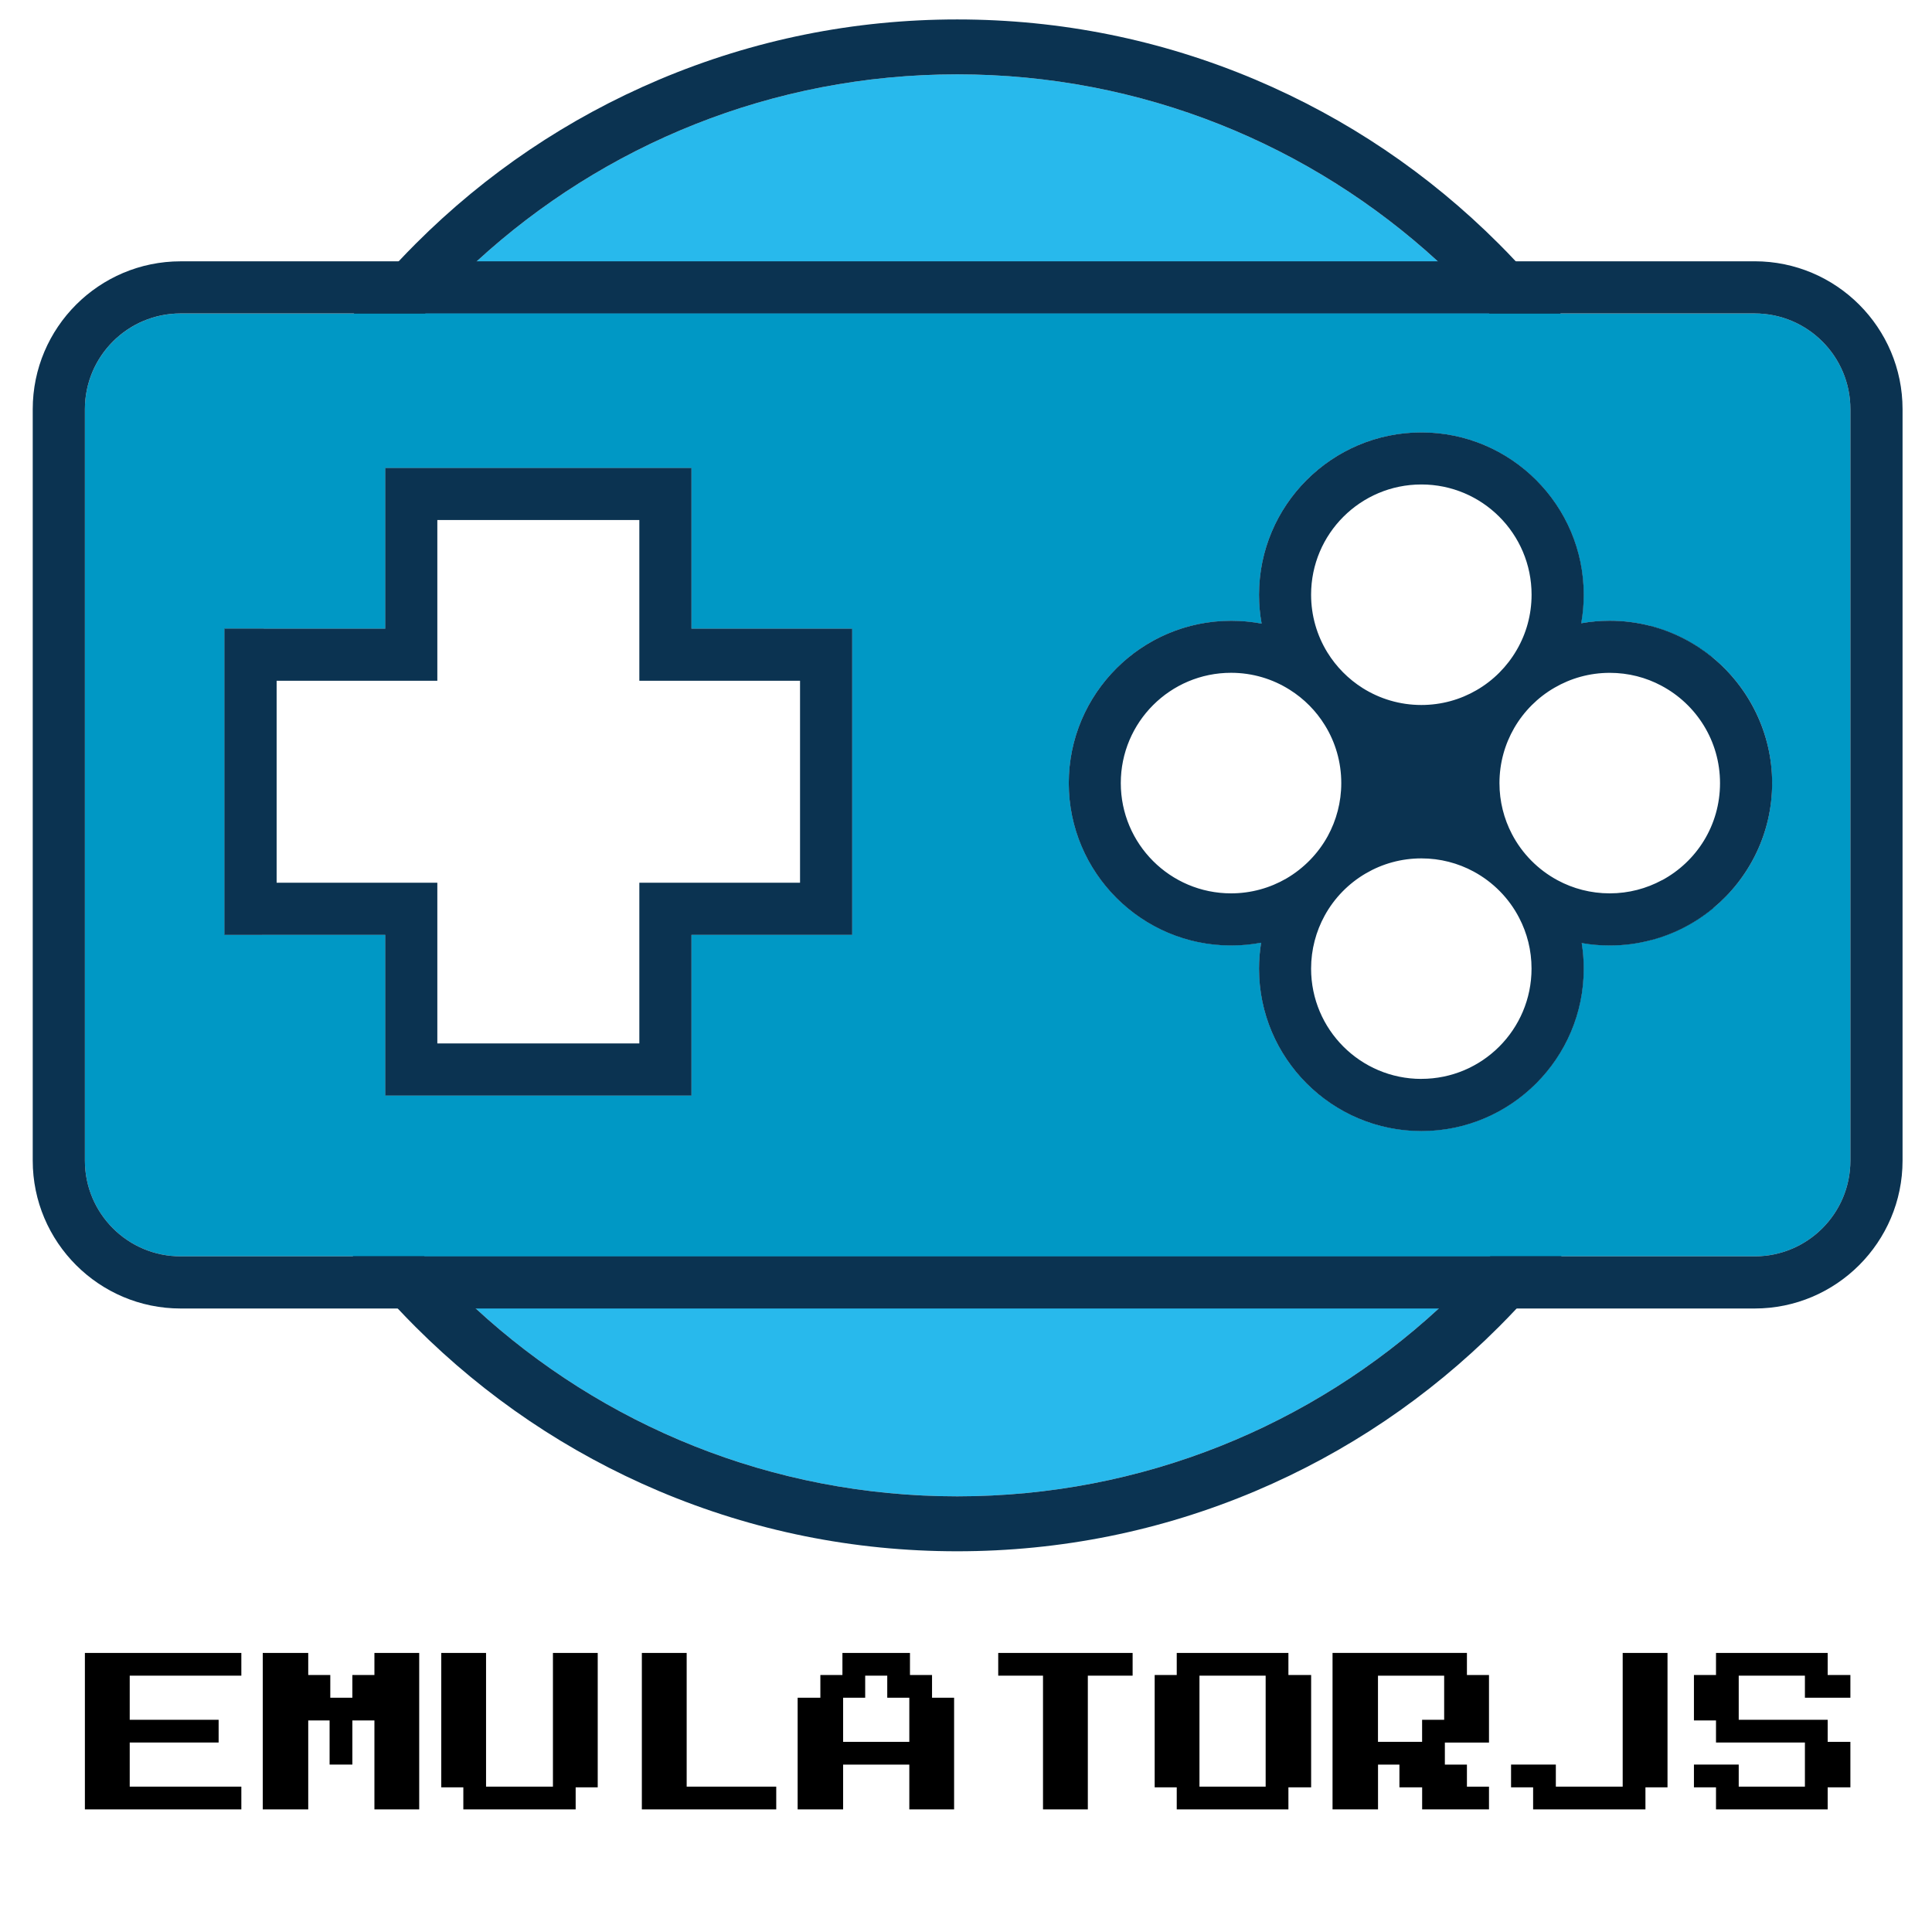 <svg xmlns="http://www.w3.org/2000/svg" id="Layer_1" width="500" height="500" data-name="Layer 1" viewBox="0 0 500 500"><defs><style>.cls-1{fill:#0098c5}.cls-2{fill:#0b3351}.cls-3{fill:#28b9ec}</style></defs><g><g><path d="M416.6,244.69c-2.48,0-4.91-.22-7.26-.63.35,2.15.53,4.38.53,6.63,0,23.17-18.85,42.03-42.02,42.03s-42.03-18.86-42.03-42.03c0-2.28.19-4.53.54-6.72-2.52.47-5.11.72-7.75.72-23.17,0-42.03-18.86-42.03-42.03s18.86-42.02,42.03-42.02c2.69,0,5.33.25,7.88.73-.44-2.42-.67-4.91-.67-7.46,0-23.17,18.86-42.02,42.03-42.02s42.02,18.85,42.02,42.02c0,2.52-.22,4.98-.65,7.37,2.39-.43,4.86-.65,7.37-.65,3.62,0,7.15.46,10.5,1.33-6.99-30.55-21.6-58.2-41.72-80.84-4.2-4.73-8.64-9.23-13.28-13.5-32.75-30.05-76.41-48.38-124.36-48.38s-91.6,18.33-124.35,48.38c-4.65,4.26-9.08,8.77-13.28,13.5-20.26,22.82-34.94,50.72-41.87,81.56h31.47v-41.59h79.25v41.59h41.6v79.25h-41.6v41.6h-79.25v-41.6h-31.9c6.73,31.47,21.52,59.97,42.08,83.2,4.17,4.72,8.59,9.22,13.23,13.5,32.77,30.19,76.55,48.62,124.62,48.62s91.86-18.43,124.63-48.62c4.64-4.28,9.06-8.78,13.23-13.5,20.28-22.91,34.94-50.92,41.79-81.86-3.45.92-7.07,1.42-10.79,1.42Z" class="cls-3"/><path d="M427.38,243.27c-6.86,30.94-21.52,58.96-41.79,81.86-4.17,4.72-8.59,9.22-13.23,13.5-32.77,30.19-76.55,48.62-124.63,48.62s-91.84-18.43-124.62-48.62c-4.64-4.28-9.06-8.78-13.23-13.5-20.57-23.24-35.35-51.73-42.08-83.2h-9.7v-79.25h10.13c6.93-30.84,21.6-58.74,41.87-81.56,4.2-4.73,8.63-9.23,13.28-13.5,32.75-30.05,76.41-48.38,124.35-48.38s91.62,18.33,124.36,48.38c4.64,4.26,9.08,8.77,13.28,13.5,20.11,22.64,34.72,50.29,41.72,80.84,6,1.54,11.46,4.39,16.11,8.18-2.53-15.1-6.83-29.83-12.84-44.04-6.84-16.19-15.72-31.24-26.5-44.98-3.64-4.65-7.51-9.16-11.6-13.5-1.43-1.53-2.88-3.04-4.38-4.53-18.2-18.2-39.39-32.48-62.99-42.48-24.45-10.33-50.41-15.58-77.17-15.58s-52.7,5.25-77.15,15.58c-23.6,9.99-44.8,24.27-63,42.48-1.49,1.49-2.95,3-4.39,4.53-4.07,4.34-7.94,8.84-11.59,13.5-10.78,13.74-19.64,28.79-26.49,44.98-10.35,24.44-15.58,50.41-15.58,77.15s5.24,52.72,15.58,77.16c6.81,16.09,15.61,31.07,26.28,44.73,3.64,4.65,7.49,9.15,11.55,13.5,1.52,1.62,3.06,3.21,4.63,4.78,18.2,18.19,39.4,32.48,63,42.48,24.45,10.33,50.41,15.57,77.15,15.57s52.72-5.24,77.17-15.57c23.6-9.99,44.79-24.29,62.99-42.48,1.57-1.57,3.11-3.16,4.63-4.78,4.06-4.35,7.91-8.84,11.54-13.5,10.69-13.66,19.5-28.64,26.31-44.73,6.2-14.65,10.56-29.85,13.07-45.43-4.63,3.85-10.07,6.72-16.05,8.3Z" class="cls-2"/></g><g><path d="M454.1,81.13H46.75c-13.69,0-24.78,11.09-24.78,24.78v194.45c0,13.69,11.09,24.78,24.78,24.78h407.35c13.69,0,24.78-11.09,24.78-24.78V105.9c0-13.69-11.09-24.78-24.78-24.78ZM220.55,241.93h-41.6v41.6h-79.25v-41.6h-41.6v-79.25h41.6v-41.59h79.25v41.59h41.6v79.25ZM443.44,234.97c-4.63,3.85-10.07,6.72-16.05,8.3-3.45.92-7.07,1.42-10.79,1.42-2.48,0-4.91-.22-7.26-.63.35,2.15.53,4.38.53,6.63,0,23.17-18.85,42.03-42.02,42.03s-42.03-18.86-42.03-42.03c0-2.28.19-4.53.54-6.72-2.52.47-5.11.72-7.75.72-23.17,0-42.03-18.86-42.03-42.03s18.86-42.02,42.03-42.02c2.69,0,5.33.25,7.88.73-.44-2.42-.67-4.91-.67-7.46,0-23.17,18.86-42.02,42.03-42.02s42.02,18.85,42.02,42.02c0,2.52-.22,4.98-.65,7.37,2.39-.43,4.86-.65,7.37-.65,3.62,0,7.15.46,10.5,1.33,6,1.54,11.46,4.39,16.11,8.18,9.4,7.73,15.41,19.43,15.41,32.51s-5.92,24.6-15.18,32.32Z" class="cls-1"/><path d="M454.1,67.63H46.75c-21.11,0-38.28,17.16-38.28,38.28v194.45c0,21.1,17.16,38.28,38.28,38.28h407.35c21.11,0,38.28-17.18,38.28-38.28V105.9c0-21.11-17.16-38.28-38.28-38.28ZM478.88,300.36c0,13.69-11.09,24.78-24.78,24.78H46.75c-13.69,0-24.78-11.09-24.78-24.78V105.9c0-13.69,11.09-24.78,24.78-24.78h407.35c13.69,0,24.78,11.09,24.78,24.78v194.45Z" class="cls-2"/></g><path d="M178.95,162.69v-41.59h-79.25v41.59h-41.6v79.25h41.6v41.6h79.25v-41.6h41.6v-79.25h-41.6ZM207.05,228.45h-41.59v41.59h-52.28v-41.59h-41.59v-52.27h41.59v-41.6h52.28v41.6h41.59v52.27Z" class="cls-2"/><path d="M443.21,170.15c-4.65-3.79-10.12-6.64-16.11-8.18-3.35-.87-6.88-1.33-10.5-1.33-2.52,0-4.98.22-7.37.65.43-2.39.65-4.86.65-7.37,0-23.17-18.85-42.02-42.02-42.02s-42.03,18.85-42.03,42.02c0,2.56.23,5.05.67,7.46-2.56-.48-5.19-.73-7.88-.73-23.17,0-42.03,18.85-42.03,42.02s18.86,42.03,42.03,42.03c2.64,0,5.24-.25,7.75-.72-.35,2.19-.54,4.44-.54,6.72,0,23.17,18.86,42.03,42.03,42.03s42.02-18.86,42.02-42.03c0-2.25-.18-4.48-.53-6.63,2.35.42,4.78.63,7.26.63,3.72,0,7.34-.49,10.79-1.42,5.98-1.58,11.42-4.45,16.05-8.3,9.26-7.72,15.18-19.34,15.18-32.32s-6.01-24.78-15.41-32.51ZM367.85,125.38c15.76,0,28.52,12.78,28.52,28.52,0,5.21-1.39,10.11-3.85,14.32-2.49,4.3-6.08,7.91-10.4,10.4-4.2,2.44-9.07,3.83-14.28,3.83-5.58,0-10.79-1.61-15.19-4.38-3.69-2.33-6.83-5.5-9.13-9.23-2.67-4.34-4.21-9.46-4.21-14.94,0-15.75,12.78-28.52,28.54-28.52ZM332.92,227.35c-4.21,2.44-9.11,3.85-14.32,3.85-15.76,0-28.54-12.78-28.54-28.54s12.78-28.54,28.54-28.54c5.58,0,10.79,1.61,15.18,4.39,3.71,2.33,6.83,5.48,9.12,9.21,2.68,4.34,4.22,9.46,4.22,14.94,0,4.97-1.28,9.65-3.5,13.72-2.5,4.55-6.22,8.35-10.7,10.97ZM367.85,279.22c-15.76,0-28.54-12.78-28.54-28.54,0-4.96,1.28-9.64,3.5-13.7,2.5-4.57,6.21-8.36,10.7-10.97,4.2-2.45,9.11-3.86,14.33-3.86,4.9,0,9.5,1.23,13.52,3.4,5.03,2.71,9.16,6.89,11.79,11.97,2.06,3.95,3.21,8.41,3.21,13.15,0,15.76-12.76,28.54-28.52,28.54ZM430.13,227.78c-4.02,2.18-8.64,3.42-13.53,3.42s-9.5-1.23-13.52-3.4c-5.03-2.71-9.17-6.89-11.81-11.98-2.05-3.93-3.21-8.41-3.21-13.15,0-5.21,1.4-10.09,3.83-14.29,2.5-4.31,6.1-7.91,10.41-10.4,4.2-2.44,9.08-3.85,14.31-3.85,4.83,0,9.39,1.2,13.36,3.33,9.03,4.79,15.17,14.28,15.17,25.21s-6.06,20.3-14.99,25.12Z" class="cls-2"/></g><g><polygon points="473 427.78 473 433.49 478.88 433.49 478.88 439.37 467.11 439.37 467.11 433.66 449.98 433.66 449.98 445.08 473 445.08 473 450.79 478.88 450.79 478.88 462.56 473 462.56 473 468.27 444.1 468.27 444.1 462.56 438.39 462.56 438.39 456.67 449.98 456.67 449.98 462.38 467.11 462.38 467.11 450.96 444.1 450.96 444.1 445.25 438.39 445.25 438.39 433.49 444.1 433.49 444.1 427.78 473 427.78"/><g><path d="M333.44,427.78v5.71h5.88v29.07h-5.88v5.71h-28.9v-5.71h-5.71v-29.07h5.71v-5.71h28.9ZM327.55,433.66h-17.13v28.72h17.13v-28.72Z"/><path d="M241.21,439.37v-5.88h-5.71v-5.71h-17.48v5.71h-5.71v5.88h-5.88v28.9h11.77v-11.59h17.13v11.59h11.59v-28.9h-5.71ZM235.33,450.79h-17.13v-11.42h5.71v-5.71h5.71v5.71h5.71v11.42Z"/><g><polygon points="125.79 427.78 125.79 462.38 143.1 462.38 143.1 427.78 154.69 427.78 154.69 462.56 148.98 462.56 148.98 468.27 119.91 468.27 119.91 462.56 114.2 462.56 114.2 427.78 125.79 427.78"/><g><polygon points="79.77 427.78 79.77 433.49 85.48 433.49 85.48 439.37 91.19 439.37 91.19 433.49 96.9 433.49 96.9 427.78 108.49 427.78 108.49 468.27 96.9 468.27 96.9 445.25 91.19 445.25 91.19 456.67 85.3 456.67 85.3 445.25 79.77 445.25 79.77 468.27 68 468.27 68 427.78 79.77 427.78"/><polygon points="62.46 427.78 62.46 433.66 33.57 433.66 33.57 445.08 56.58 445.08 56.58 450.96 33.57 450.96 33.57 462.38 62.46 462.38 62.46 468.27 21.97 468.27 21.97 427.78 62.46 427.78"/></g></g><polygon points="431.55 427.78 431.55 462.56 425.84 462.56 425.84 468.27 396.77 468.27 396.77 462.56 391.06 462.56 391.06 456.67 402.65 456.67 402.65 462.38 419.95 462.38 419.95 427.78 431.55 427.78"/><polygon points="177.71 427.78 177.71 462.38 200.89 462.38 200.89 468.27 166.11 468.27 166.11 427.78 177.71 427.78"/><polygon points="293.12 427.78 293.12 433.66 281.53 433.66 281.53 468.27 269.93 468.27 269.93 433.66 258.34 433.66 258.34 427.78 293.12 427.78"/><path d="M385.35,450.96v-17.47h-5.71v-5.71h-34.78v40.49h11.77v-11.59h5.54v5.88h5.88v5.71h17.3v-5.88h-5.71v-5.71h-5.71v-5.71h11.42ZM373.75,445.08h-5.71v5.71h-11.42v-17.13h17.13v11.42Z"/></g></g></svg>